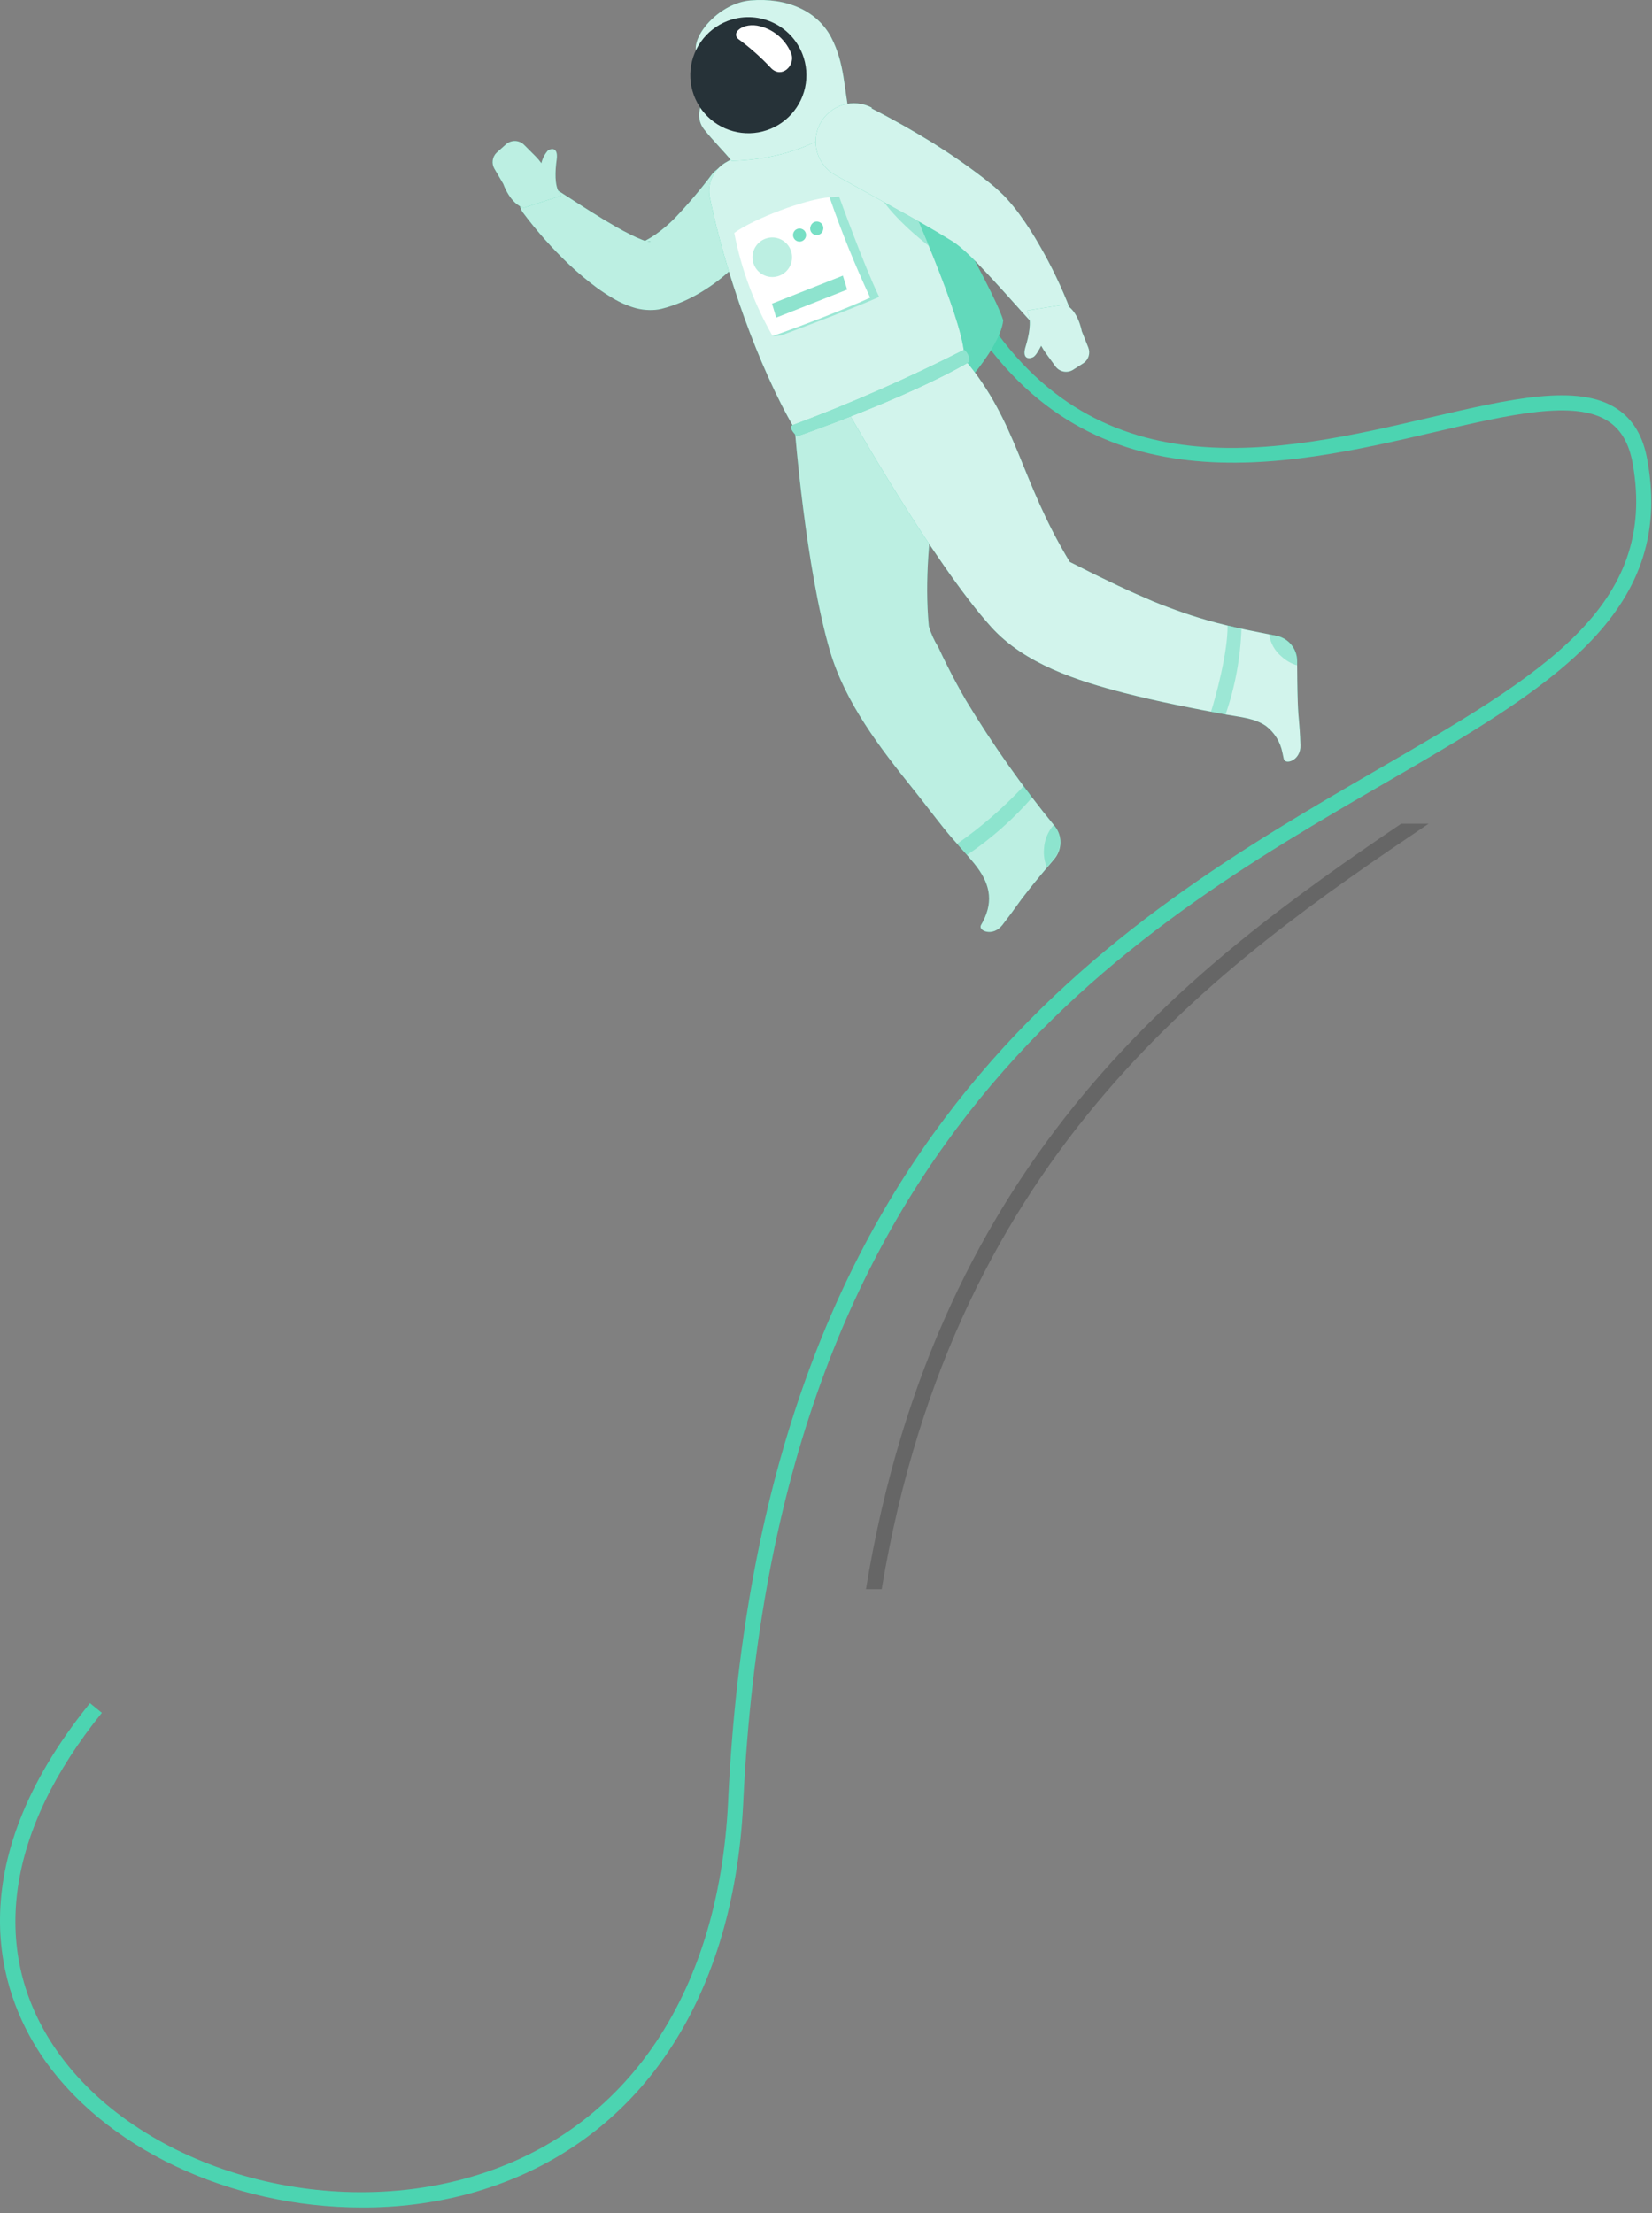 <svg xmlns="http://www.w3.org/2000/svg" width="265" height="355" viewBox="0 0 265 355" fill="none">
<rect x="0" y="0" width="265" height="355" fill="#808080" stroke="none"/>
<path opacity="0.2" d="M229.16 132.133C196.079 154.487 153.253 184.013 141.431 254.925H138.909C150.412 184.801 191.674 154.573 224.768 132.133H229.16Z" fill="black"/>
<path d="M58.032 354.12C37.118 354.12 16.437 344.684 6.361 329.281C0.149 319.759 -7.073 299.817 14.432 273.206L16.339 274.757C1.133 293.579 -1.672 312.464 8.428 327.94C20.731 346.763 49.752 356.236 74.53 349.494C99.91 342.593 115.312 320.522 116.801 288.941C121.882 180.913 179.273 147.635 221.176 123.337C247.22 108.242 266.031 97.342 261.897 74.324C261.319 71.138 260.052 68.936 257.997 67.582C252.645 64.051 242.188 66.5 230.083 69.317C206.326 74.853 173.799 82.431 154.422 49.473L156.55 48.243C175.004 79.651 205.232 72.602 229.529 66.942C242.188 64.002 253.113 61.456 259.35 65.552C261.995 67.287 263.619 70.03 264.271 73.918C268.713 98.621 248.278 110.481 222.381 125.49C180.959 149.505 124.244 182.389 119.225 289.114C117.675 321.838 101.607 344.733 75.132 351.93C69.555 353.416 63.804 354.152 58.032 354.12Z" fill="#1fc99e"/>
<path opacity="0.2" d="M58.032 354.12C37.118 354.12 16.437 344.684 6.361 329.281C0.149 319.759 -7.073 299.817 14.432 273.206L16.339 274.757C1.133 293.579 -1.672 312.464 8.428 327.94C20.731 346.763 49.752 356.236 74.53 349.494C99.91 342.593 115.312 320.522 116.801 288.941C121.882 180.913 179.273 147.635 221.176 123.337C247.22 108.242 266.031 97.342 261.897 74.324C261.319 71.138 260.052 68.936 257.997 67.582C252.645 64.051 242.188 66.5 230.083 69.317C206.326 74.853 173.799 82.431 154.422 49.473L156.55 48.243C175.004 79.651 205.232 72.602 229.529 66.942C242.188 64.002 253.113 61.456 259.35 65.552C261.995 67.287 263.619 70.03 264.271 73.918C268.713 98.621 248.278 110.481 222.381 125.49C180.959 149.505 124.244 182.389 119.225 289.114C117.675 321.838 101.607 344.733 75.132 351.93C69.555 353.416 63.804 354.152 58.032 354.12Z" fill="white"/>
<path d="M129.091 20.39C134.76 20.422 140.392 21.306 145.798 23.01C145.798 23.01 159.331 46.102 160.93 51.392C160.364 56.608 151.568 65.159 151.568 65.159L129.091 20.39Z" fill="#1fc99e"/>
<path opacity="0.3" d="M129.091 20.39C134.76 20.422 140.392 21.306 145.798 23.01C145.798 23.01 159.331 46.102 160.93 51.392C160.364 56.608 151.568 65.159 151.568 65.159L129.091 20.39Z" fill="white"/>
<path d="M169.173 132.503C163.962 126.13 159.209 119.396 154.951 112.351C153.918 110.571 152.938 108.759 152.011 106.913C151.482 105.868 150.977 104.822 150.485 103.764C149.84 102.734 149.339 101.621 148.997 100.455C147.52 84.867 152.86 73.389 147.767 60.877L127.492 68.8C127.492 68.8 129.214 91.092 133.151 104.477C135.612 112.757 141.123 119.917 146.45 126.548C148.111 128.615 149.71 130.743 151.371 132.822C153.032 134.902 154.705 136.587 156.292 138.543C158.691 141.508 159.478 144.35 157.67 147.844L157.362 148.397C156.846 149.308 159.257 150.341 160.783 148.397C163.243 145.223 162.899 145.42 165.039 142.714C166.343 141.077 167.832 139.294 169.124 137.793C169.747 137.055 170.093 136.122 170.102 135.157C170.111 134.191 169.782 133.252 169.173 132.503Z" fill="#1fc99e"/>
<path opacity="0.7" d="M169.173 132.503C163.962 126.13 159.209 119.396 154.951 112.351C153.918 110.571 152.938 108.759 152.011 106.913C151.482 105.868 150.977 104.822 150.485 103.764C149.84 102.734 149.339 101.621 148.997 100.455C147.52 84.867 152.86 73.389 147.767 60.877L127.492 68.8C127.492 68.8 129.214 91.092 133.151 104.477C135.612 112.757 141.123 119.917 146.45 126.548C148.111 128.615 149.71 130.743 151.371 132.822C153.032 134.902 154.705 136.587 156.292 138.543C158.691 141.508 159.478 144.35 157.67 147.844L157.362 148.397C156.846 149.308 159.257 150.341 160.783 148.397C163.243 145.223 162.899 145.42 165.039 142.714C166.343 141.077 167.832 139.294 169.124 137.793C169.747 137.055 170.093 136.122 170.102 135.157C170.111 134.191 169.782 133.252 169.173 132.503Z" fill="white"/>
<path opacity="0.3" d="M164.215 126.093C160.998 129.542 157.427 132.643 153.561 135.344C154.09 135.935 154.607 136.575 155.136 137.141C159.006 134.526 162.521 131.42 165.593 127.901L164.215 126.093Z" fill="#1fc99e"/>
<path opacity="0.3" d="M169.173 132.503L169.025 132.33C168.079 133.416 167.528 134.791 167.463 136.23C167.384 137.218 167.544 138.209 167.93 139.121L169.099 137.731C169.71 137.001 170.051 136.082 170.064 135.13C170.078 134.178 169.763 133.25 169.173 132.503Z" fill="#1fc99e"/>
<path d="M124.269 35.153C122.071 38.444 119.434 41.42 116.432 43.998C114.767 45.433 112.942 46.672 110.994 47.689C109.971 48.214 108.91 48.662 107.82 49.03L106.984 49.301L106.713 49.374L106.135 49.534C105.779 49.619 105.417 49.676 105.052 49.707C104.014 49.786 102.97 49.69 101.964 49.424C100.695 49.063 99.479 48.538 98.347 47.861C97.436 47.329 96.553 46.75 95.702 46.127C94.164 44.983 92.693 43.75 91.298 42.436C88.607 39.886 86.137 37.112 83.916 34.144C83.489 33.566 83.276 32.856 83.316 32.138C83.355 31.42 83.644 30.738 84.133 30.21C84.621 29.682 85.278 29.342 85.992 29.247C86.704 29.152 87.428 29.309 88.038 29.69H88.136C91.04 31.536 93.968 33.48 96.822 35.214C98.273 36.063 99.676 36.924 101.066 37.589C101.701 37.921 102.354 38.217 103.022 38.474C103.439 38.658 103.884 38.767 104.339 38.794C104.412 38.794 104.339 38.708 103.883 38.721C103.74 38.712 103.596 38.712 103.453 38.721L103.182 38.782L103.588 38.573C104.135 38.279 104.665 37.954 105.175 37.601C106.276 36.825 107.305 35.952 108.251 34.993C110.4 32.74 112.413 30.362 114.279 27.87C115.301 26.726 116.714 26.005 118.24 25.849C119.767 25.694 121.296 26.114 122.528 27.027C123.761 27.941 124.607 29.282 124.902 30.787C125.197 32.293 124.918 33.854 124.121 35.165L124.269 35.153Z" fill="#1fc99e"/>
<path opacity="0.7" d="M124.269 35.153C122.071 38.444 119.434 41.42 116.432 43.998C114.767 45.433 112.942 46.672 110.994 47.689C109.971 48.214 108.91 48.662 107.82 49.03L106.984 49.301L106.713 49.374L106.135 49.534C105.779 49.619 105.417 49.676 105.052 49.707C104.014 49.786 102.97 49.69 101.964 49.424C100.695 49.063 99.479 48.538 98.347 47.861C97.436 47.329 96.553 46.75 95.702 46.127C94.164 44.983 92.693 43.75 91.298 42.436C88.607 39.886 86.137 37.112 83.916 34.144C83.489 33.566 83.276 32.856 83.316 32.138C83.355 31.42 83.644 30.738 84.133 30.21C84.621 29.682 85.278 29.342 85.992 29.247C86.704 29.152 87.428 29.309 88.038 29.69H88.136C91.04 31.536 93.968 33.48 96.822 35.214C98.273 36.063 99.676 36.924 101.066 37.589C101.701 37.921 102.354 38.217 103.022 38.474C103.439 38.658 103.884 38.767 104.339 38.794C104.412 38.794 104.339 38.708 103.883 38.721C103.74 38.712 103.596 38.712 103.453 38.721L103.182 38.782L103.588 38.573C104.135 38.279 104.665 37.954 105.175 37.601C106.276 36.825 107.305 35.952 108.251 34.993C110.4 32.74 112.413 30.362 114.279 27.87C115.301 26.726 116.714 26.005 118.24 25.849C119.767 25.694 121.296 26.114 122.528 27.027C123.761 27.941 124.607 29.282 124.902 30.787C125.197 32.293 124.918 33.854 124.121 35.165L124.269 35.153Z" fill="white"/>
<path d="M79.303 27.058L80.742 29.518C80.742 29.518 81.837 32.741 84.039 33.332L90.018 31.401L89.711 30.896C88.948 29.74 89.034 27.488 89.293 25.618C89.551 23.748 88.591 23.687 87.878 24.154C87.372 24.736 87.017 25.433 86.844 26.184C86.551 25.778 86.226 25.395 85.872 25.04L84.052 23.219C83.67 22.846 83.161 22.631 82.627 22.617C82.093 22.604 81.573 22.792 81.173 23.145L79.697 24.462C79.346 24.786 79.117 25.219 79.045 25.691C78.974 26.163 79.064 26.645 79.303 27.058Z" fill="#1fc99e"/>
<path opacity="0.7" d="M79.303 27.058L80.742 29.518C80.742 29.518 81.837 32.741 84.039 33.332L90.018 31.401L89.711 30.896C88.948 29.74 89.034 27.488 89.293 25.618C89.551 23.748 88.591 23.687 87.878 24.154C87.372 24.736 87.017 25.433 86.844 26.184C86.551 25.778 86.226 25.395 85.872 25.04L84.052 23.219C83.67 22.846 83.161 22.631 82.627 22.617C82.093 22.604 81.573 22.792 81.173 23.145L79.697 24.462C79.346 24.786 79.117 25.219 79.045 25.691C78.974 26.163 79.064 26.645 79.303 27.058Z" fill="white"/>
<path d="M135.132 18.2C128.5 19.958 122.147 22.637 116.26 26.16C115.341 26.735 114.62 27.576 114.194 28.572C113.767 29.569 113.655 30.671 113.873 31.733C116.247 43.346 121.648 58.897 127.48 68.8L154.68 57.543C154.865 52.745 148.259 37.22 141.529 22.21C140.323 19.516 137.998 17.511 135.132 18.2Z" fill="#1fc99e"/>
<path opacity="0.8" d="M135.132 18.2C128.5 19.958 122.147 22.637 116.26 26.16C115.341 26.735 114.62 27.576 114.194 28.572C113.767 29.569 113.655 30.671 113.873 31.733C116.247 43.346 121.648 58.897 127.48 68.8L154.68 57.543C154.865 52.745 148.259 37.22 141.529 22.21C140.323 19.516 137.998 17.511 135.132 18.2Z" fill="white"/>
<path opacity="0.3" d="M145.749 31.72L140.348 29.912C141.578 33.074 145.921 37.072 148.96 39.422C147.976 36.961 146.881 34.378 145.749 31.72Z" fill="#1fc99e"/>
<path d="M133.348 6.02C131.097 1.739 126.237 -0.414 120.406 0.066C115.485 0.484 111.13 5.504 111.646 8.21C112.163 10.917 116.297 12.073 117.084 13.008L113.676 15.469C113.273 15.76 112.932 16.13 112.675 16.557C112.418 16.983 112.25 17.457 112.181 17.95C112.112 18.443 112.144 18.945 112.274 19.426C112.404 19.906 112.63 20.355 112.938 20.747C114.377 22.567 116.272 24.437 117.367 25.815C126.791 25.569 133.766 21.977 136.288 18.52C135.341 14.14 135.538 10.277 133.348 6.02Z" fill="#1fc99e"/>
<path opacity="0.8" d="M133.348 6.02C131.097 1.739 126.237 -0.414 120.406 0.066C115.485 0.484 111.13 5.504 111.646 8.21C112.163 10.917 116.297 12.073 117.084 13.008L113.676 15.469C113.273 15.76 112.932 16.13 112.675 16.557C112.418 16.983 112.25 17.457 112.181 17.95C112.112 18.443 112.144 18.945 112.274 19.426C112.404 19.906 112.63 20.355 112.938 20.747C114.377 22.567 116.272 24.437 117.367 25.815C126.791 25.569 133.766 21.977 136.288 18.52C135.341 14.14 135.538 10.277 133.348 6.02Z" fill="white"/>
<path d="M128.722 8.678C129.391 10.393 129.537 12.269 129.14 14.067C128.743 15.866 127.822 17.506 126.493 18.781C125.164 20.056 123.488 20.908 121.674 21.23C119.861 21.552 117.993 21.33 116.307 20.59C114.62 19.851 113.19 18.628 112.199 17.077C111.207 15.525 110.697 13.714 110.734 11.873C110.771 10.032 111.354 8.243 112.407 6.733C113.461 5.223 114.938 4.058 116.653 3.388C118.955 2.491 121.519 2.544 123.782 3.536C126.045 4.528 127.822 6.377 128.722 8.678Z" fill="#263238"/>
<path d="M208.602 119.548C208.467 115.501 208.283 115.857 208.172 112.449C208.098 110.358 208.086 108.033 208.073 106.028C208.069 105.075 207.736 104.154 207.131 103.418C206.526 102.683 205.685 102.179 204.752 101.992C203.128 101.66 201.492 101.353 199.831 101.008C197.702 100.553 195.599 100.061 193.52 99.458C191.896 98.99 190.296 98.474 188.709 97.896C187.122 97.317 185.338 96.665 183.69 95.903C181.746 95.078 179.827 94.192 177.932 93.27C175.804 92.261 173.7 91.203 171.596 90.133C163.501 76.735 163.329 67.902 154.644 57.543L135.993 65.983C135.993 65.983 149.698 90.293 159.023 100.602C164.399 106.532 172.827 109.214 180.344 111.158C185.769 112.548 191.268 113.618 196.767 114.639C198.908 115.033 201.233 115.181 203.079 116.46C204.444 117.507 205.38 119.016 205.711 120.704C205.793 121.049 205.867 121.393 205.933 121.738C206.166 122.771 208.689 121.984 208.602 119.548Z" fill="#1fc99e"/>
<path opacity="0.8" d="M208.602 119.548C208.467 115.501 208.283 115.857 208.172 112.449C208.098 110.358 208.086 108.033 208.073 106.028C208.069 105.075 207.736 104.154 207.131 103.418C206.526 102.683 205.685 102.179 204.752 101.992C203.128 101.66 201.492 101.353 199.831 101.008C197.702 100.553 195.599 100.061 193.52 99.458C191.896 98.99 190.296 98.474 188.709 97.896C187.122 97.317 185.338 96.665 183.69 95.903C181.746 95.078 179.827 94.192 177.932 93.27C175.804 92.261 173.7 91.203 171.596 90.133C163.501 76.735 163.329 67.902 154.644 57.543L135.993 65.983C135.993 65.983 149.698 90.293 159.023 100.602C164.399 106.532 172.827 109.214 180.344 111.158C185.769 112.548 191.268 113.618 196.767 114.639C198.908 115.033 201.233 115.181 203.079 116.46C204.444 117.507 205.38 119.016 205.711 120.704C205.793 121.049 205.867 121.393 205.933 121.738C206.166 122.771 208.689 121.984 208.602 119.548Z" fill="white"/>
<path opacity="0.3" d="M199.142 100.848C198.404 100.688 197.666 100.528 196.915 100.344C196.977 104.6 194.984 111.933 194.258 114.16L196.595 114.602C198.127 110.171 198.986 105.534 199.142 100.848Z" fill="#1fc99e"/>
<path opacity="0.3" d="M208.123 106.028C208.119 105.077 207.788 104.157 207.185 103.422C206.582 102.687 205.745 102.182 204.813 101.992L203.583 101.759C203.781 103.157 204.496 104.43 205.588 105.326C206.291 105.976 207.132 106.455 208.049 106.729C208.123 106.507 208.123 106.261 208.123 106.028Z" fill="#1fc99e"/>
<path d="M126.987 8.752C127.48 10.621 125.388 12.578 123.727 10.966C122.177 9.304 120.481 7.785 118.659 6.426C116.949 5.356 119.225 3.486 121.919 4.212C123.069 4.501 124.131 5.065 125.014 5.856C125.897 6.647 126.574 7.641 126.987 8.752Z" fill="white"/>
<path d="M127.123 68.197C126.262 68.517 127.836 69.993 127.836 69.993C127.836 69.993 145.06 64.101 155.517 58.035C155.542 57.668 155.48 57.3 155.334 56.962C155.189 56.624 154.964 56.326 154.68 56.092C145.731 60.644 136.53 64.686 127.123 68.197Z" fill="#1fc99e"/>
<path opacity="0.5" d="M127.123 68.197C126.262 68.517 127.836 69.993 127.836 69.993C127.836 69.993 145.06 64.101 155.517 58.035C155.542 57.668 155.48 57.3 155.334 56.962C155.189 56.624 154.964 56.326 154.68 56.092C145.731 60.644 136.53 64.686 127.123 68.197Z" fill="white"/>
<path d="M139.794 17.388C143.19 19.11 146.376 20.919 149.636 22.924C151.223 23.933 152.798 24.954 154.361 26.061C155.923 27.168 157.473 28.3 159.036 29.58L159.614 30.059L160.34 30.724C160.772 31.111 161.183 31.521 161.57 31.954C161.964 32.385 162.296 32.803 162.616 33.184C162.935 33.566 163.28 34.021 163.563 34.415C164.709 35.996 165.769 37.639 166.737 39.336C168.644 42.626 170.289 46.06 171.658 49.608C171.911 50.279 171.924 51.016 171.695 51.695C171.466 52.373 171.009 52.952 170.401 53.332C169.794 53.712 169.073 53.87 168.363 53.778C167.652 53.687 166.995 53.352 166.503 52.831L166.442 52.758C163.981 50.137 161.607 47.381 159.22 44.81C156.833 42.239 154.41 39.631 152.404 38.487C149.612 36.752 146.499 35.017 143.411 33.32L134.111 28.153C132.668 27.389 131.589 26.084 131.109 24.524C130.629 22.965 130.788 21.278 131.552 19.836C132.315 18.394 133.62 17.314 135.18 16.834C136.74 16.354 138.426 16.514 139.868 17.277L139.794 17.388Z" fill="#1fc99e"/>
<path opacity="0.8" d="M139.794 17.388C143.19 19.11 146.376 20.919 149.636 22.924C151.223 23.933 152.798 24.954 154.361 26.061C155.923 27.168 157.473 28.3 159.036 29.58L159.614 30.059L160.34 30.724C160.772 31.111 161.183 31.521 161.57 31.954C161.964 32.385 162.296 32.803 162.616 33.184C162.935 33.566 163.28 34.021 163.563 34.415C164.709 35.996 165.769 37.639 166.737 39.336C168.644 42.626 170.289 46.06 171.658 49.608C171.911 50.279 171.924 51.016 171.695 51.695C171.466 52.373 171.009 52.952 170.401 53.332C169.794 53.712 169.073 53.87 168.363 53.778C167.652 53.687 166.995 53.352 166.503 52.831L166.442 52.758C163.981 50.137 161.607 47.381 159.22 44.81C156.833 42.239 154.41 39.631 152.404 38.487C149.612 36.752 146.499 35.017 143.411 33.32L134.111 28.153C132.668 27.389 131.589 26.084 131.109 24.524C130.629 22.965 130.788 21.278 131.552 19.836C132.315 18.394 133.62 17.314 135.18 16.834C136.74 16.354 138.426 16.514 139.868 17.277L139.794 17.388Z" fill="white"/>
<path d="M174.574 55.747L173.528 53.127C173.528 53.127 172.95 49.781 170.871 48.846L164.719 49.817L164.929 50.359C165.494 51.589 165.064 53.84 164.51 55.636C163.957 57.433 164.892 57.666 165.679 57.31C166.122 57.113 166.552 56.313 167.02 55.464C167.249 55.892 167.508 56.303 167.795 56.694L169.308 58.774C169.624 59.204 170.092 59.5 170.617 59.6C171.142 59.7 171.685 59.599 172.138 59.315L173.811 58.245C174.203 57.977 174.491 57.583 174.63 57.13C174.769 56.676 174.749 56.188 174.574 55.747Z" fill="#1fc99e"/>
<path opacity="0.8" d="M174.574 55.747L173.528 53.127C173.528 53.127 172.95 49.781 170.871 48.846L164.719 49.817L164.929 50.359C165.494 51.589 165.064 53.84 164.51 55.636C163.957 57.433 164.892 57.666 165.679 57.31C166.122 57.113 166.552 56.313 167.02 55.464C167.249 55.892 167.508 56.303 167.795 56.694L169.308 58.774C169.624 59.204 170.092 59.5 170.617 59.6C171.142 59.7 171.685 59.599 172.138 59.315L173.811 58.245C174.203 57.977 174.491 57.583 174.63 57.13C174.769 56.676 174.749 56.188 174.574 55.747Z" fill="white"/>
<path opacity="0.3" d="M134.603 31.536L133.102 31.659L123.887 53.902C124.391 53.938 124.897 53.897 125.388 53.779C125.388 53.779 137.395 49.301 141.025 47.627C138.589 42.596 134.603 31.536 134.603 31.536Z" fill="#1fc99e"/>
<path d="M117.785 37.367C118.905 43.182 120.984 48.769 123.936 53.902C128.439 52.352 135.944 49.424 139.585 47.751C137.138 42.503 134.965 37.132 133.077 31.659C129.226 31.917 120.775 35.153 117.785 37.367Z" fill="white"/>
<path opacity="0.3" d="M126.926 42.178C126.746 42.779 126.392 43.314 125.908 43.714C125.424 44.114 124.833 44.362 124.208 44.426C123.583 44.49 122.954 44.367 122.399 44.073C121.844 43.779 121.389 43.327 121.091 42.774C120.793 42.221 120.666 41.593 120.725 40.968C120.785 40.343 121.028 39.749 121.425 39.263C121.822 38.776 122.354 38.418 122.955 38.234C123.555 38.05 124.196 38.048 124.798 38.228C125.603 38.47 126.28 39.022 126.679 39.763C127.078 40.503 127.167 41.372 126.926 42.178Z" fill="#1fc99e"/>
<path opacity="0.6" d="M129.276 37.945C129.228 38.151 129.119 38.337 128.963 38.479C128.808 38.621 128.613 38.714 128.404 38.743C128.195 38.773 127.982 38.738 127.793 38.645C127.604 38.551 127.448 38.403 127.345 38.219C127.242 38.035 127.197 37.824 127.216 37.614C127.235 37.404 127.317 37.204 127.451 37.042C127.585 36.879 127.766 36.761 127.968 36.703C128.171 36.644 128.387 36.649 128.587 36.715C128.836 36.795 129.046 36.966 129.174 37.195C129.302 37.423 129.338 37.691 129.276 37.945Z" fill="#1fc99e"/>
<path opacity="0.6" d="M132.032 36.875C132.003 37.018 131.944 37.153 131.86 37.272C131.776 37.391 131.668 37.491 131.543 37.565C131.418 37.64 131.279 37.688 131.134 37.706C130.99 37.723 130.843 37.711 130.704 37.669C130.565 37.627 130.436 37.556 130.325 37.461C130.215 37.366 130.125 37.249 130.063 37.117C130 36.986 129.965 36.843 129.961 36.697C129.957 36.552 129.984 36.407 130.039 36.272C130.078 36.142 130.143 36.021 130.229 35.916C130.315 35.811 130.421 35.724 130.541 35.66C130.661 35.596 130.793 35.556 130.928 35.543C131.064 35.53 131.2 35.544 131.33 35.583C131.594 35.663 131.815 35.843 131.946 36.085C132.077 36.327 132.108 36.611 132.032 36.875Z" fill="#1fc99e"/>
<path opacity="0.5" d="M135.895 46.459L124.515 50.949L123.838 48.71L135.206 44.22L135.895 46.459Z" fill="#1fc99e"/>
</svg>